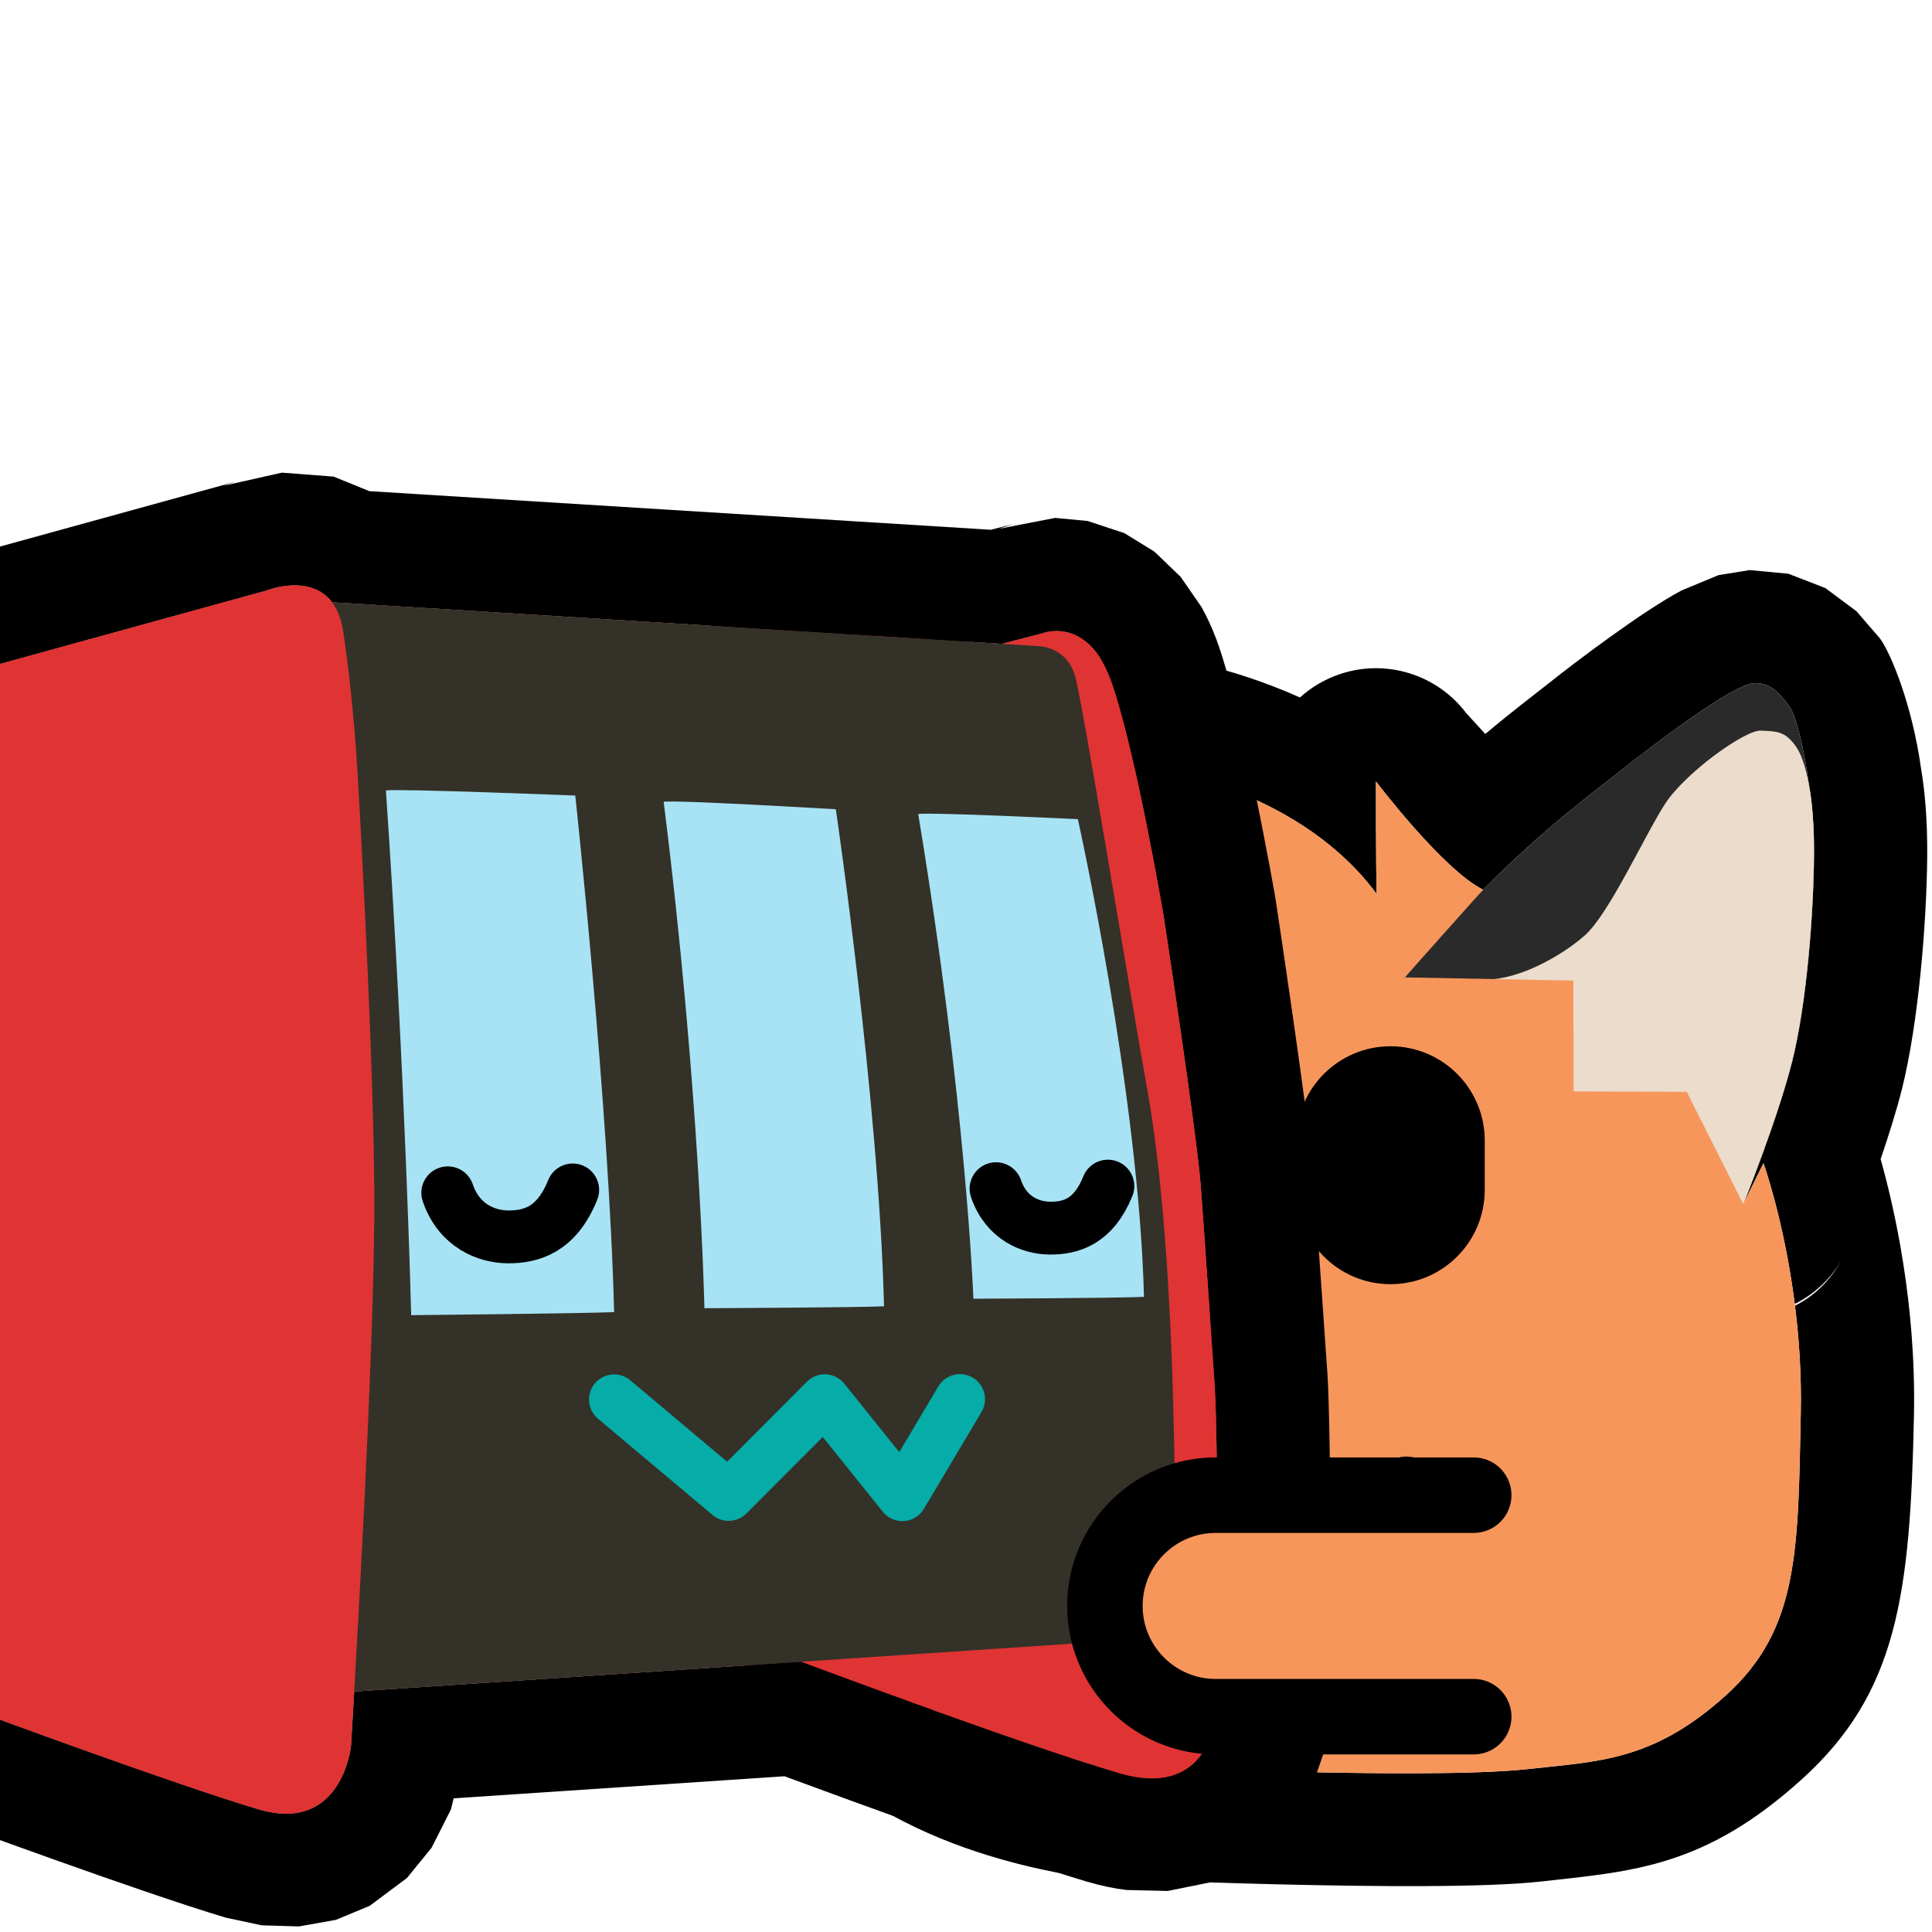 <?xml version="1.0" encoding="UTF-8" standalone="no"?>
<!DOCTYPE svg PUBLIC "-//W3C//DTD SVG 1.1//EN" "http://www.w3.org/Graphics/SVG/1.1/DTD/svg11.dtd">
<svg width="100%" height="100%" viewBox="0 0 256 256" version="1.1" xmlns="http://www.w3.org/2000/svg" xmlns:xlink="http://www.w3.org/1999/xlink" xml:space="preserve" xmlns:serif="http://www.serif.com/" style="fill-rule:evenodd;clip-rule:evenodd;stroke-linecap:round;stroke-linejoin:round;stroke-miterlimit:5;">
    <rect id="neofox_hug_dlr" x="-0" y="0" width="256" height="256" style="fill:none;"/>
    <clipPath id="_clip1">
        <rect x="-0" y="0" width="256" height="256"/>
    </clipPath>
    <g clip-path="url(#_clip1)">
        <g id="Fox">
            <path id="Outline" d="M92.203,85.776L94.468,82.345L97.993,79.254L102.716,77.036L108.98,76.129L113.406,76.463L118.005,77.768C119.999,78.585 121.624,79.765 124.29,81.476C126.136,82.662 129.474,85.897 132.987,89.55C133.747,89.272 134.531,89.054 135.333,88.901C135.333,88.901 147.166,86.773 151.348,86.773C153.976,86.773 162.698,88.144 172.256,92.419C173.756,91.061 175.544,89.994 177.547,89.322C183.654,87.272 190.388,89.35 194.277,94.485L196.809,97.256C200.57,94.094 203.518,91.892 205.212,90.539C208.721,87.735 217.713,80.939 222.816,78.239L227.714,76.207L231.84,75.539L236.973,76.023L241.873,77.922L245.981,80.985L249.076,84.558C250.555,86.53 253.37,93.45 254.533,101.731C255.063,104.822 255.406,108.758 255.365,113.52C255.29,122.324 254.196,135.65 252.008,144.342C251.29,147.195 250.253,150.482 249.194,153.587C251.015,160.058 253.909,172.784 253.61,187.499C253.126,211.387 251.389,224.338 238.755,235.76C225.876,247.404 216.463,247.947 204.151,249.315C189.726,250.917 144.893,248.841 144.893,248.841C144.766,248.835 144.639,248.828 144.512,248.818C144.512,248.818 117.339,246.005 105.194,229.624C94.357,215.008 88.616,206.008 87.986,188.384C87.543,176.001 89.938,163.723 93.969,153.273C91.852,144.762 89.834,125.409 89.099,114.24C88.401,103.629 89.039,95.69 89.702,92.277L90.774,88.497L92.203,85.776ZM92.203,85.776L91.814,86.365C91.999,86.013 92.206,85.676 92.427,85.349L92.203,85.776ZM150.951,121.703C149.129,121.028 145.152,119.793 139.429,119.319C135.461,114.66 131.728,110.312 130.037,108.433C125.606,103.512 118.973,95.889 116.185,94.098C113.396,92.307 112.633,91.102 109.093,91.129C105.554,91.156 105.572,92.687 104.854,93.75C104.135,94.813 103.347,102.315 104.067,113.255C104.787,124.195 106.67,143.74 108.751,150.483C109.151,151.779 109.596,152.882 110.053,153.817C105.463,163.405 102.537,175.565 102.976,187.848C103.481,201.97 108.56,208.978 117.243,220.69C125.927,232.402 145.619,233.859 145.619,233.859C145.619,233.859 188.65,235.944 202.496,234.406C211.76,233.377 219.005,233.394 228.695,224.633C238.386,215.872 238.242,205.516 238.614,187.195C238.717,182.114 238.382,177.308 237.845,173.015C240.044,171.912 242.362,170.026 244.113,166.809C242.668,169.41 240.473,171.529 237.828,172.885C237.828,172.881 237.827,172.878 237.827,172.875C240.345,171.582 242.453,169.596 243.894,167.162C242.396,169.637 240.266,171.547 237.815,172.779C236.405,161.721 233.666,154.13 233.666,154.13L231.069,159.38C231.61,158.032 235.656,147.853 237.462,140.68C239.398,132.986 240.299,121.184 240.366,113.391C240.398,109.598 240.146,106.483 239.714,104.065C239.038,99.079 237.962,94.738 237.078,93.56C235.651,91.66 234.514,90.448 232.409,90.528C229.575,90.636 218.388,99.211 214.574,102.258C211.652,104.592 204.71,109.612 196.39,118.025C196.44,117.969 196.483,117.922 196.517,117.885C191.185,115.245 182.32,103.542 182.32,103.542C182.32,103.542 182.313,114.852 182.414,118.456C172.68,105.262 154.8,101.773 151.348,101.773C147.897,101.773 138.146,103.635 138.146,103.635C136.664,105.253 146.531,118.996 150.951,121.703C151.692,121.977 152.076,122.159 152.076,122.159C151.764,122.127 151.384,121.968 150.951,121.703ZM230.981,159.526L230.996,159.528L230.989,159.543L230.981,159.526ZM186.17,129.485C186.172,129.492 186.174,129.501 186.177,129.509L186.149,129.508L186.17,129.485Z"/>
            <g id="Left-ear" serif:id="Left ear">
                <path id="Outer" d="M231.009,159.529C231.009,159.529 235.525,148.374 237.462,140.68C239.398,132.986 240.299,121.184 240.366,113.391C240.433,105.598 238.504,95.461 237.078,93.56C235.651,91.66 234.514,90.448 232.409,90.528C229.575,90.636 218.388,99.211 214.574,102.258C210.511,105.503 198.673,113.943 186.168,129.477C187.256,133.671 215.016,157.899 231.009,159.529Z" style="fill:rgb(42,42,42);"/>
                <path id="Inner" d="M231.009,159.529C231.009,159.529 235.525,148.374 237.462,140.68C239.398,132.986 240.299,121.184 240.366,113.391C240.433,105.598 239.296,100.666 237.87,98.765C236.444,96.864 235.419,96.907 233.314,96.811C231.209,96.714 223.309,102.401 220.645,106.492C217.982,110.583 213.224,121.097 209.995,123.947C206.767,126.796 200.82,130.065 196.378,129.767C197.466,133.961 215.016,157.899 231.009,159.529Z" style="fill:rgb(235,220,204);"/>
            </g>
            <path id="Right-ear" serif:id="Right ear" d="M152.904,135.224C152.904,135.224 134.467,113.355 130.037,108.433C125.606,103.512 118.973,95.889 116.185,94.098C113.396,92.307 112.633,91.102 109.093,91.129C105.554,91.156 105.572,92.687 104.854,93.75C104.135,94.813 103.347,102.315 104.067,113.255C104.787,124.195 106.67,143.74 108.751,150.483C110.832,157.225 114.119,158.727 114.119,158.727L152.904,135.224Z" style="fill:rgb(42,42,42);"/>
            <path id="Body" d="M202.496,234.406C188.65,235.944 145.619,233.859 145.619,233.859C145.619,233.859 125.927,232.402 117.243,220.69C108.56,208.978 103.481,201.97 102.976,187.848C102.472,173.725 106.415,159.765 112.222,149.691C118.029,139.617 129.121,129.446 136.497,129.78C132.242,128.289 120.929,125.287 115.431,125.819C116.894,124.842 124.899,119.007 135.417,119.131C145.934,119.256 152.076,122.159 152.076,122.159C148.57,121.8 136.519,105.412 138.146,103.635C138.146,103.635 147.897,101.773 151.348,101.773C154.8,101.773 172.68,105.262 182.414,118.456C182.313,114.852 182.32,103.542 182.32,103.542C182.32,103.542 191.185,115.245 196.517,117.885C195.471,119.027 186.149,129.508 186.149,129.508L208.477,129.932L208.511,144.618L223.5,144.673L230.989,159.543L233.666,154.13C233.666,154.13 238.985,168.873 238.614,187.195C238.242,205.516 238.386,215.872 228.695,224.633C219.005,233.394 211.76,233.377 202.496,234.406Z" style="fill:rgb(247,150,91);"/>
            <g id="Face">
                <path id="Mouth" d="M186.349,197.002L171.363,212.346L156.092,197.071L144.926,212.347L137.058,197.136" style="fill:none;stroke:black;stroke-width:8px;"/>
                <path id="Nose" d="M148.449,180.256C148.449,183.389 150.992,185.933 154.125,185.933L158.282,185.933C161.415,185.933 163.958,183.389 163.958,180.256C163.958,177.124 161.415,174.58 158.282,174.58L154.125,174.58C150.992,174.58 148.449,177.124 148.449,180.256Z" style="fill:rgb(50,18,11);"/>
                <path id="Eye" d="M196.736,151.118L196.736,157.677C196.736,164.567 191.142,170.161 184.252,170.161C177.362,170.161 171.768,164.567 171.768,157.677L171.768,151.118C171.768,144.228 177.362,138.635 184.252,138.635C191.142,138.635 196.736,144.228 196.736,151.118Z"/>
            </g>
        </g>
        <g id="DLR">
            <g id="Body1" serif:id="Body">
                <g id="Outline1" serif:id="Outline">
                    <path d="M132.749,85.316L43.998,79.803C41.054,75.918 35.198,78.283 35.198,78.283L-1.812,88.482L-1.899,227.165C-1.899,227.165 23.146,236.425 34.22,239.73C45.294,243.034 46.503,231.406 46.503,231.406C46.503,231.406 46.674,228.645 46.936,224.136L106.165,220.184C112.098,222.399 136.318,231.385 148.252,234.935C161.912,239 161.476,224.329 161.476,224.329C161.476,224.329 161.385,189.485 160.929,183.132C160.473,176.778 159.628,164.128 159.115,157.225C158.602,150.321 154.177,121.317 154.177,121.317C154.177,121.317 150.291,98.477 147.134,89.994C143.977,81.511 138.034,83.949 138.034,83.949L132.749,85.316Z" style="fill:rgb(224,51,51);"/>
                    <path d="M48.946,65.081L131.3,70.197L134.278,69.427L132.339,70.072L139.821,68.625L144.111,69.031L148.971,70.637L152.963,73.09L156.44,76.435L159.178,80.396C159.889,81.656 160.573,83.099 161.192,84.762C164.625,93.987 168.964,118.801 168.964,118.801C168.979,118.885 168.992,118.97 169.005,119.054C169.005,119.054 173.545,148.989 174.074,156.113C174.588,163.027 175.434,175.695 175.891,182.058C176.337,188.286 176.465,221.211 176.475,224.044C176.491,224.77 176.504,227.861 175.662,231.521L173.594,237.476L169.604,243.389L165.223,247.068L160.226,249.449L154.729,250.562L149.247,250.434C147.63,250.233 145.874,249.878 143.974,249.312C133.27,246.127 112.898,238.678 103.954,235.365L60.111,238.291L59.745,239.777L57.189,244.834L53.92,248.849L48.987,252.532L44.51,254.391L39.607,255.262L34.675,255.115L29.931,254.103C18.578,250.716 -7.101,241.234 -7.101,241.234C-12.993,239.056 -16.903,233.437 -16.899,227.156L-16.812,88.472C-16.808,81.726 -12.301,75.813 -5.797,74.021L31.213,63.822L29.581,64.375L37.358,62.628L44.207,63.154L48.946,65.081ZM132.749,85.316L43.998,79.803C41.054,75.918 35.198,78.283 35.198,78.283L-1.812,88.482L-1.899,227.165C-1.899,227.165 23.146,236.425 34.22,239.73C45.294,243.034 46.503,231.406 46.503,231.406C46.503,231.406 46.674,228.645 46.936,224.136L106.165,220.184C112.098,222.399 136.318,231.385 148.252,234.935C161.912,239 161.476,224.329 161.476,224.329C161.476,224.329 161.385,189.485 160.929,183.132C160.473,176.778 159.628,164.128 159.115,157.225C158.602,150.321 154.177,121.317 154.177,121.317C154.177,121.317 150.291,98.477 147.134,89.994C143.977,81.511 138.034,83.949 138.034,83.949L132.749,85.316Z"/>
                </g>
                <path id="Left-panel" serif:id="Left panel" d="M132.377,85.412L138.034,83.949C138.034,83.949 143.977,81.511 147.134,89.994C150.291,98.477 154.177,121.317 154.177,121.317C154.177,121.317 158.602,150.321 159.115,157.225C159.628,164.128 160.473,176.778 160.929,183.132C161.385,189.485 161.476,224.329 161.476,224.329C161.476,224.329 161.912,239 148.252,234.935C134.591,230.871 104.831,219.685 104.831,219.685L115.876,84.251L132.377,85.412Z" style="fill:rgb(224,51,51);"/>
                <path id="Front" d="M43.953,79.8L137.852,85.633C137.852,85.633 141.441,85.803 142.488,89.681C143.534,93.558 150.014,133.313 151.974,144.111C156.733,170.321 155.584,216.887 155.584,216.887L46.226,224.184L43.953,79.8Z" style="fill:rgb(52,49,40);"/>
                <path id="Right-panel" serif:id="Right panel" d="M-1.899,88.492L-1.899,227.165C-1.899,227.165 23.146,236.425 34.22,239.73C45.294,243.034 46.503,231.406 46.503,231.406C46.503,231.406 49.775,178.561 49.598,157.665C49.422,136.769 47.379,102.44 47.379,102.44C47.379,102.44 46.847,92.555 45.467,83.624C44.087,74.693 35.198,78.283 35.198,78.283L-1.899,88.492Z" style="fill:rgb(224,51,51);"/>
            </g>
            <path id="Left-window" serif:id="Left window" d="M142.823,108.544C142.823,108.544 150.905,144.834 151.583,171.842C148.028,172.011 128.983,172.087 128.983,172.087C128.983,172.087 128.021,146.199 121.666,107.856C123.619,107.612 142.823,108.544 142.823,108.544Z" style="fill:rgb(167,227,244);"/>
            <path id="Middle-window" serif:id="Middle window" d="M110.752,107.232C110.752,107.232 116.461,146.081 117.138,173.09C113.584,173.259 93.338,173.347 93.338,173.347C93.338,173.347 92.759,144.708 87.938,106.236C89.892,105.991 110.752,107.232 110.752,107.232Z" style="fill:rgb(167,227,244);"/>
            <path id="Right-window" serif:id="Right window" d="M76.228,105.413C76.228,105.413 80.696,146.856 81.373,173.864C77.819,174.033 54.484,174.267 54.484,174.267C54.484,174.267 53.693,142.106 51.134,104.735C53.088,104.491 76.228,105.413 76.228,105.413Z" style="fill:rgb(167,227,244);"/>
            <path id="Mouth1" serif:id="Mouth" d="M127.195,185.402L119.565,198.23L109.283,185.424L96.546,198.195L81.373,185.439" style="fill:none;stroke:rgb(5,172,168);stroke-width:6.65px;stroke-miterlimit:1.5;"/>
            <path id="Right-eye" serif:id="Right eye" d="M131.979,157.508C133.33,161.462 136.607,162.712 139.092,162.734C141.886,162.759 144.893,161.906 146.799,157.166" style="fill:none;stroke:black;stroke-width:7px;stroke-miterlimit:1.5;"/>
            <path id="Left-eye" serif:id="Left eye" d="M59.331,158.053C60.84,162.471 64.501,163.867 67.277,163.892C70.399,163.92 73.758,162.966 75.887,157.671" style="fill:none;stroke:black;stroke-width:7px;stroke-miterlimit:1.5;"/>
        </g>
        <path id="Fox-arm" serif:id="Fox arm" d="M195.275,227.468L161.081,227.468C152.981,227.468 146.406,220.892 146.406,212.793C146.406,204.694 152.981,198.119 161.081,198.119L195.275,198.119" style="fill:rgb(247,150,91);stroke:black;stroke-width:10px;stroke-miterlimit:1.5;"/>
    </g>
</svg>
